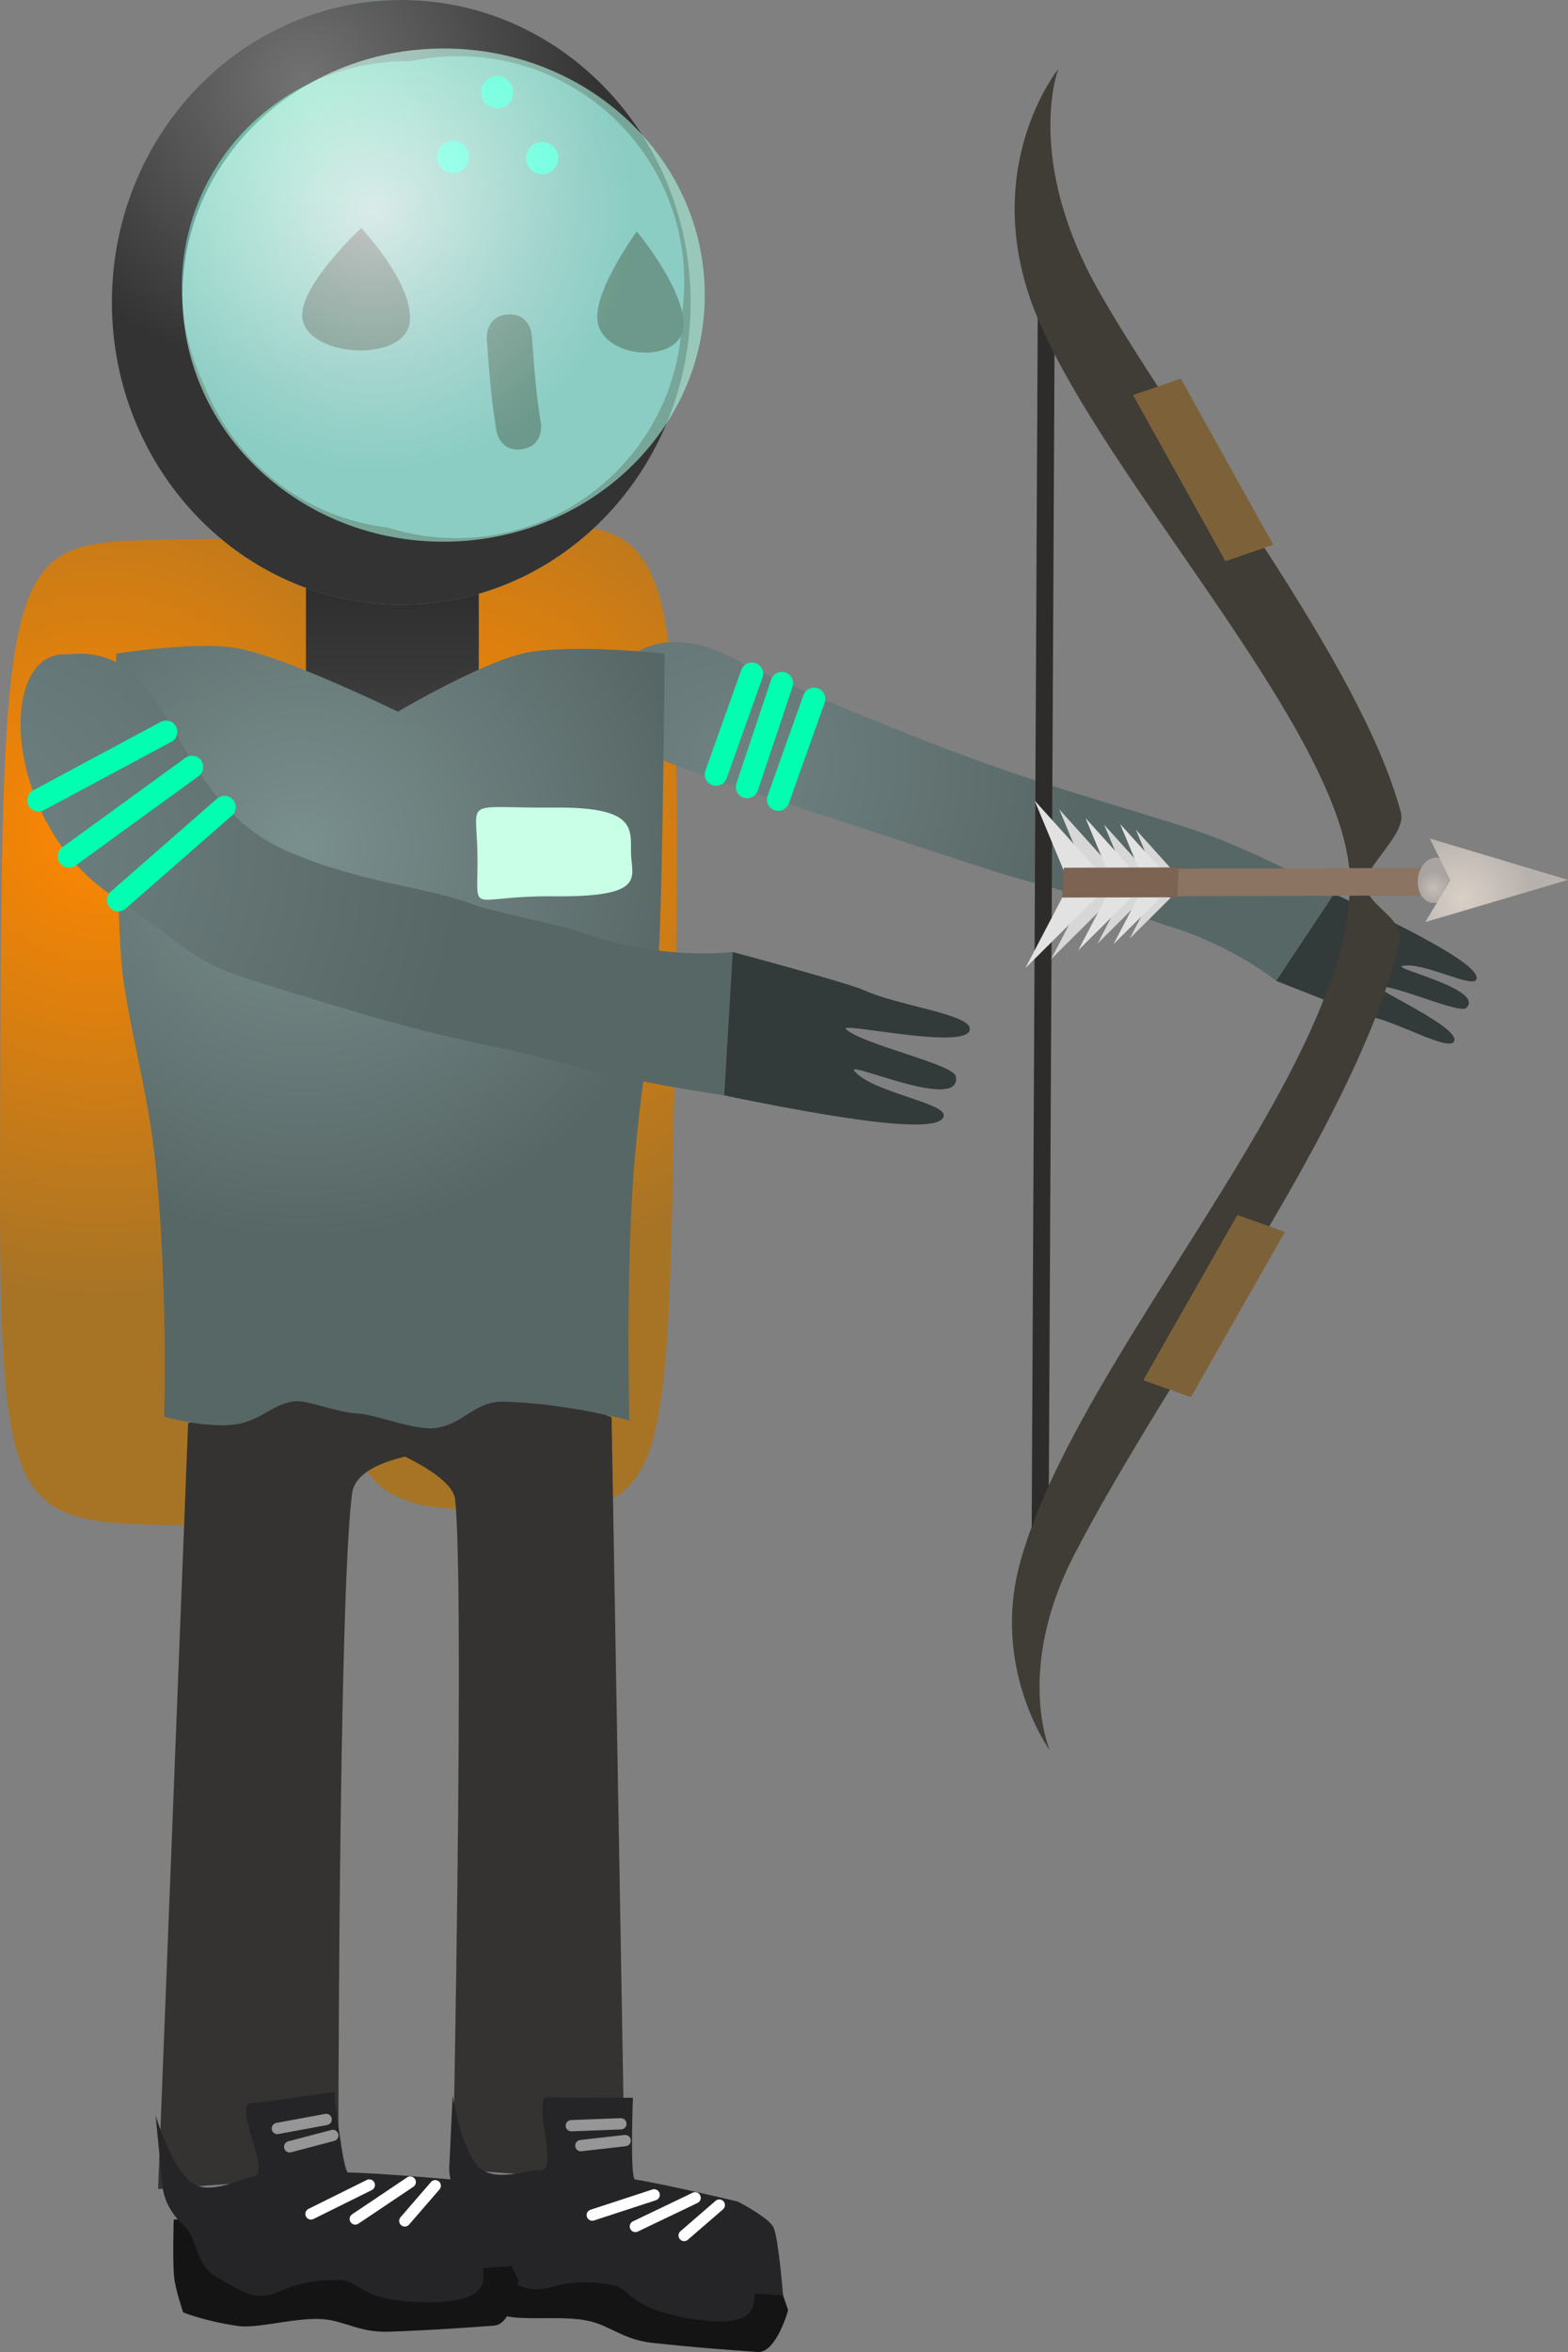 <svg version="1.1" xmlns="http://www.w3.org/2000/svg" xmlns:xlink="http://www.w3.org/1999/xlink" width="69.446" height="104.113" viewBox="0,0,69.446,104.113"><rect x="0" y="0" width="69.446" height="104.113" fill="#808080" stroke="none"/><defs><radialGradient cx="226.794" cy="167.568" r="20.586" gradientUnits="userSpaceOnUse" id="color-1"><stop offset="0" stop-color="#ff8700"/><stop offset="1" stop-color="#a77426"/></radialGradient><radialGradient cx="241.626" cy="166.935" r="20.586" gradientUnits="userSpaceOnUse" id="color-2"><stop offset="0" stop-color="#ff8700"/><stop offset="1" stop-color="#a77426"/></radialGradient><linearGradient x1="239.748" y1="156.068" x2="239.748" y2="162.919" gradientUnits="userSpaceOnUse" id="color-3"><stop offset="0" stop-color="#2b2b2b"/><stop offset="1" stop-color="#3f3f3f"/></linearGradient><radialGradient cx="235.801" cy="134.508" r="13.118" gradientUnits="userSpaceOnUse" id="color-4"><stop offset="0" stop-color="#7bccb1"/><stop offset="1" stop-color="#618c94"/></radialGradient><radialGradient cx="235.801" cy="134.508" r="13.118" gradientUnits="userSpaceOnUse" id="color-5"><stop offset="0" stop-color="#727272"/><stop offset="1" stop-color="#333333"/></radialGradient><radialGradient cx="238.904" cy="140.203" r="11.566" gradientUnits="userSpaceOnUse" id="color-6"><stop offset="0" stop-color="#ffffff" stop-opacity="0.749"/><stop offset="1" stop-color="#abffe7" stop-opacity="0.565"/></radialGradient><radialGradient cx="254.617" cy="164.57" r="15.959" gradientUnits="userSpaceOnUse" id="color-7"><stop offset="0" stop-color="#6f8281"/><stop offset="1" stop-color="#576766"/></radialGradient><radialGradient cx="235.772" cy="168.371" r="17.316" gradientUnits="userSpaceOnUse" id="color-8"><stop offset="0" stop-color="#7a908e"/><stop offset="1" stop-color="#576766"/></radialGradient><radialGradient cx="285.862" cy="170.181" r="0.745" gradientUnits="userSpaceOnUse" id="color-9"><stop offset="0" stop-color="#c6beb6"/><stop offset="1" stop-color="#a9a4a1"/></radialGradient><radialGradient cx="287.134" cy="170.635" r="3.065" gradientUnits="userSpaceOnUse" id="color-10"><stop offset="0" stop-color="#d9d0c7"/><stop offset="1" stop-color="#b7b1ad"/></radialGradient><radialGradient cx="221.202" cy="168.159" r="21.732" gradientUnits="userSpaceOnUse" id="color-11"><stop offset="0" stop-color="#6f8281"/><stop offset="1" stop-color="#576766"/></radialGradient></defs><g transform="translate(-222.37,-130.879)"><g data-paper-data="{&quot;isPaintingLayer&quot;:true}" fill-rule="nonzero" stroke-linejoin="miter" stroke-miterlimit="10" stroke-dasharray="" stroke-dashoffset="0" style="mix-blend-mode: normal"><g stroke="none" stroke-width="0" stroke-linecap="butt"><path d="M237.445,176.576c-0.324,21.491 -0.093,21.923 -7.528,21.814c-7.844,-0.115 -7.603,-0.762 -7.528,-21.814c0.079,-22.039 0.606,-21.65 7.528,-21.814c7.332,-0.174 7.86,-0.216 7.528,21.814z" fill="url(#color-1)"/><path d="M252.277,175.943c-0.324,21.491 -0.093,21.923 -7.528,21.814c-7.844,-0.115 -7.603,-0.762 -7.528,-21.814c0.079,-22.039 0.606,-21.65 7.528,-21.814c7.332,-0.174 7.86,-0.216 7.528,21.814z" fill="url(#color-2)"/></g><g><path d="M239.093,190.677c3.619,0.262 10.364,2.939 10.364,2.939l0.589,33.841l-7.619,-0.552c0,0 0.521,-25.567 0.103,-29.64c-0.118,-1.154 -3.139,-2.311 -3.139,-2.311c0,0 -3.357,-4.498 -0.298,-4.277z" fill="#343331" stroke="#000000" stroke-width="0" stroke-linecap="butt"/><path d="M255.925,234.991c-0.591,-0.043 -2.638,-0.177 -4.687,-0.406c-1.246,-0.139 -1.853,-0.754 -2.773,-0.963c-1.159,-0.264 -2.947,0.008 -3.78,-0.245c-1.535,-0.465 -2.312,-0.947 -2.312,-0.947c0,0 -0.194,-1.042 -0.17,-1.602c0.032,-0.755 0.347,-2.519 0.347,-2.519c0,0 5.927,0.309 8.222,0.676c1.358,0.217 4.183,0.951 4.183,0.951c0,0 1.411,0.719 1.594,1.161c0.223,0.541 0.727,2.046 0.727,2.046c0,0 -0.525,1.907 -1.35,1.848z" data-paper-data="{&quot;index&quot;:null}" fill="#141415" stroke="#000000" stroke-width="0" stroke-linecap="butt"/><path d="M255.841,232.403c-0.248,-0.018 0.585,1.648 -2.708,1.141c-3.109,-0.479 -2.683,-1.386 -3.779,-1.546c-2.291,-0.335 -2.624,0.407 -3.61,0.182c-0.343,-0.078 -0.503,-0.151 -1.71,-1.097c-0.83,-0.65 -0.537,-1.795 -1.09,-2.464c-0.808,-0.978 -0.67,-1.939 -0.67,-1.939l0.144,-3.045c0,0 0.326,2.236 1.103,3.119c0.695,0.79 2.312,0.149 2.795,0.183c0.845,0.061 -0.451,-3.309 0.355,-3.233c0.434,0.041 3.73,0.035 3.73,0.035c0,0 -0.136,3.579 0.095,3.616c1.358,0.217 4.546,0.978 4.546,0.978c0,0 1.411,0.719 1.594,1.161c0.223,0.541 0.415,2.997 0.415,2.997c0,0 -0.385,-0.028 -1.209,-0.088z" data-paper-data="{&quot;index&quot;:null}" fill="#252527" stroke="#000000" stroke-width="0" stroke-linecap="butt"/><path d="M248.602,228.933l2.74,-0.896" fill="none" stroke="#ffffff" stroke-width="0.5" stroke-linecap="round"/><path d="M253.156,228.168l-2.645,1.267" fill="none" stroke="#ffffff" stroke-width="0.5" stroke-linecap="round"/><path d="M252.671,229.835l1.556,-1.346" fill="none" stroke="#ffffff" stroke-width="0.5" stroke-linecap="round"/><path d="M249.868,224.891l-2.194,0.084" fill="none" stroke="#969696" stroke-width="0.5" stroke-linecap="round"/><path d="M250.057,225.634l-1.961,0.223" fill="none" stroke="#969696" stroke-width="0.5" stroke-linecap="round"/></g><path d="M235.92,162.919v-6.851h7.656v6.851z" fill="url(#color-3)" stroke="#000000" stroke-width="0" stroke-linecap="butt"/><g stroke="none" stroke-linecap="butt"><path d="M252.957,144.184c0.045,7.391 -5.656,13.418 -12.734,13.461c-7.078,0.043 -12.852,-5.914 -12.897,-13.305c-0.045,-7.391 5.656,-13.418 12.734,-13.461c7.078,-0.043 12.852,5.914 12.897,13.305z" fill="url(#color-4)" stroke-width="0"/><path d="M252.957,144.184c0.045,7.391 -5.656,13.418 -12.734,13.461c-7.078,0.043 -12.852,-5.914 -12.897,-13.305c-0.045,-7.391 5.656,-13.418 12.734,-13.461c7.078,-0.043 12.852,5.914 12.897,13.305zM252.674,143.306c-0.034,-5.523 -4.538,-9.973 -10.061,-9.939c-0.697,0.004 -1.377,0.08 -2.034,0.22c-0.073,-0.001 -0.145,-0.001 -0.218,-0.001c-5.523,0.034 -9.973,4.538 -9.939,10.061c0.009,1.536 0.365,2.989 0.991,4.285c1.317,3.377 4.415,5.86 8.134,6.299c0.975,0.31 2.015,0.474 3.093,0.468c5.486,-0.033 9.914,-4.479 9.939,-9.952c0.065,-0.471 0.097,-0.952 0.094,-1.441z" fill="url(#color-5)" stroke-width="0"/><path d="M245.493,150.763c-0.988,0.154 -1.142,-0.834 -1.142,-0.834l-0.047,-0.304c-0.194,-1.251 -0.285,-2.494 -0.375,-3.757c0,0 -0.071,-0.997 0.926,-1.069c0.997,-0.071 1.069,0.926 1.069,0.926c0.087,1.207 0.169,2.396 0.356,3.592l0.047,0.304c0,0 0.154,0.988 -0.834,1.142z" fill="#191412" stroke-width="0.5"/><path d="M248.866,145.258c-0.368,-1.308 1.708,-4.134 1.708,-4.134c0,0 2.037,2.442 2.074,4.083c0.04,1.746 -3.331,1.652 -3.782,0.051z" fill="#191412" stroke-width="0.5"/><path d="M235.771,145.028c-0.276,-1.384 2.596,-4.055 2.596,-4.055c0,0 2.352,2.493 2.149,4.169c-0.215,1.783 -4.408,1.58 -4.745,-0.114z" data-paper-data="{&quot;index&quot;:null}" fill="#191412" stroke-width="0.5"/><g fill="#00ffcc" stroke-width="0.5"><path d="M241.716,137.828c-0.002,-0.395 0.315,-0.716 0.71,-0.719c0.395,-0.002 0.716,0.315 0.719,0.71c0.002,0.395 -0.315,0.716 -0.71,0.719c-0.395,0.002 -0.716,-0.315 -0.719,-0.71z"/><path d="M243.674,134.963c-0.002,-0.395 0.315,-0.716 0.71,-0.719c0.395,-0.002 0.716,0.315 0.719,0.71c0.002,0.395 -0.315,0.716 -0.71,0.719c-0.395,0.002 -0.716,-0.315 -0.719,-0.71z"/><path d="M245.667,137.878c-0.002,-0.395 0.315,-0.716 0.71,-0.719c0.395,-0.002 0.716,0.315 0.719,0.71c0.002,0.395 -0.315,0.716 -0.71,0.719c-0.395,0.002 -0.716,-0.315 -0.719,-0.71z"/></g><path d="M253.583,143.871c0.037,6.029 -5.112,10.948 -11.5,10.986c-6.388,0.039 -11.596,-4.817 -11.633,-10.845c-0.037,-6.029 5.112,-10.948 11.5,-10.986c6.388,-0.039 11.596,4.817 11.633,10.845z" fill="url(#color-6)" stroke-width="0"/></g><g><path d="M229.372,227.778l1.329,-33.893c0,0 6.581,-2.662 9.64,-2.882c3.619,-0.261 0.909,4.19 0.909,4.19c0,0 -3.078,0.31 -3.28,1.764c-0.618,4.447 -0.616,30.247 -0.616,30.247z" fill="#343331" stroke="#000000" stroke-width="0" stroke-linecap="butt"/><path d="M245.331,231.802c0,0 -0.245,1.963 -1.07,2.022c-0.591,0.043 -2.636,0.203 -4.697,0.271c-1.253,0.041 -1.942,-0.48 -2.883,-0.555c-1.185,-0.095 -2.915,0.431 -3.776,0.301c-1.586,-0.24 -2.424,-0.605 -2.424,-0.605c0,0 -0.342,-1.003 -0.399,-1.561c-0.076,-0.751 -0.018,-2.542 -0.018,-2.542c0,0 5.91,-0.545 8.234,-0.512c1.375,0.02 4.276,0.341 4.276,0.341c0,0 1.5,0.509 1.744,0.92c0.299,0.503 1.014,1.921 1.014,1.921z" data-paper-data="{&quot;index&quot;:null}" fill="#141415" stroke="#000000" stroke-width="0" stroke-linecap="butt"/><path d="M245.015,231.188c0,0 -0.385,0.028 -1.209,0.087c-0.248,0.018 0.816,1.547 -2.516,1.518c-3.146,-0.028 -2.855,-0.986 -3.962,-0.987c-2.316,-0.002 -2.538,0.779 -3.546,0.698c-0.351,-0.028 -0.52,-0.077 -1.85,-0.84c-0.915,-0.524 -0.79,-1.699 -1.433,-2.282c-0.94,-0.852 -0.942,-1.823 -0.942,-1.823l-0.295,-3.034c0,0 0.644,2.166 1.539,2.928c0.802,0.682 2.31,-0.185 2.792,-0.22c0.845,-0.061 -0.922,-3.21 -0.113,-3.25c0.435,-0.021 3.696,-0.501 3.696,-0.501c0,0 0.38,3.562 0.614,3.565c1.375,0.02 4.639,0.315 4.639,0.315c0,0 1.5,0.509 1.744,0.92c0.299,0.503 0.841,2.906 0.841,2.906z" data-paper-data="{&quot;index&quot;:null}" fill="#252527" stroke="#000000" stroke-width="0" stroke-linecap="butt"/><path d="M236.144,228.881l2.582,-1.28" data-paper-data="{&quot;index&quot;:null}" fill="none" stroke="#ffffff" stroke-width="0.5" stroke-linecap="round"/><path d="M240.54,227.47l-2.435,1.634" data-paper-data="{&quot;index&quot;:null}" fill="none" stroke="#ffffff" stroke-width="0.5" stroke-linecap="round"/><path d="M240.299,229.189l1.347,-1.556" data-paper-data="{&quot;index&quot;:null}" fill="none" stroke="#ffffff" stroke-width="0.5" stroke-linecap="round"/><path d="M236.815,224.699l-2.16,0.399" data-paper-data="{&quot;index&quot;:null}" fill="none" stroke="#969696" stroke-width="0.5" stroke-linecap="round"/><path d="M235.2,225.909l1.909,-0.502" data-paper-data="{&quot;index&quot;:null}" fill="none" stroke="#969696" stroke-width="0.5" stroke-linecap="round"/></g><g><path d="M278.891,174.296c0,0 -1.946,-1.565 -4.718,-2.406c-0.667,-0.202 -2.782,-1.025 -3.469,-1.225c-1.627,-0.474 -3.261,-0.881 -4.249,-1.199c-2.126,-0.682 -12.485,-4.091 -12.485,-4.091c0,0 -5.605,-1.928 -5.364,-2.714c1.764,-5.749 6.7,-2.373 6.7,-2.373c0,0 4.914,2.268 10.319,4.242c4.066,1.485 8.569,2.648 10.573,3.426c2.372,0.921 5.258,2.484 5.258,2.484z" data-paper-data="{&quot;index&quot;:null}" fill="url(#color-7)" stroke="#000000" stroke-width="0" stroke-linecap="butt"/><path d="M287.747,174.249c-0.207,0.373 -2.395,-0.819 -3.271,-0.61c-0.464,0.111 3.695,1.042 2.833,1.858c-0.296,0.28 -3.084,-1.005 -3.869,-0.951c-0.42,0.029 3.844,1.904 3.3,2.468c-0.323,0.335 -2.408,-0.851 -3.574,-1.107c-0.568,-0.125 -4.275,-1.61 -4.275,-1.61l2.565,-3.855c0,0 2.085,0.958 3.786,1.869c1.53,0.82 2.705,1.58 2.506,1.939z" data-paper-data="{&quot;index&quot;:null}" fill="#323a3a" stroke="#000000" stroke-width="0" stroke-linecap="butt"/><path d="M254.083,165.162l1.588,-4.456" fill="none" stroke="#00ffb0" stroke-width="1" stroke-linecap="round"/><path d="M255.46,165.717l1.537,-4.595" fill="none" stroke="#00ffb0" stroke-width="1" stroke-linecap="round"/><path d="M258.425,161.816l-1.588,4.456" fill="none" stroke="#00ffb0" stroke-width="1" stroke-linecap="round"/></g><g stroke-width="0" stroke-linecap="butt"><path d="M229.64,193.591c0,0 0.167,-5.56 -0.353,-10.944c-0.353,-3.658 -1.405,-6.959 -1.562,-9.453c-0.294,-4.681 -0.21,-13.382 -0.21,-13.382c0,0 3.692,-0.585 5.469,-0.219c2.263,0.466 7.007,2.789 7.007,2.789c0,0 3.677,-2.171 5.59,-2.587c2.019,-0.439 6.224,0.017 6.224,0.017c0,0 -0.069,9.217 -0.227,12.656c-0.14,3.043 -0.89,6.368 -1.183,10.873c-0.303,4.643 -0.148,10.422 -0.148,10.422c0,0 -2.757,-0.769 -5.572,-0.838c-1.278,-0.031 -1.791,1.006 -2.999,1.165c-0.965,0.127 -2.636,-0.613 -3.561,-0.65c-0.699,-0.028 -2.044,-0.531 -2.538,-0.535c-0.998,-0.008 -1.616,0.865 -2.773,1.025c-1.345,0.185 -3.164,-0.339 -3.164,-0.339z" fill="url(#color-8)" stroke="#292e32"/><path d="M246.915,166.627c3.559,-0.032 3.401,0.88 3.401,1.964c0,1.085 0.798,2.003 -3.401,1.964c-4.038,-0.037 -3.334,1.016 -3.401,-1.964c-0.055,-2.441 -0.637,-1.929 3.401,-1.964z" data-paper-data="{&quot;index&quot;:null}" fill="#c9ffe7" stroke="#000000"/></g><path d="M268.048,201.42l0.303,-60.466l0.751,0.004l-0.303,60.466z" fill="#2e2c2a" stroke="none" stroke-width="0" stroke-linecap="butt"/><path d="M269.24,133.939c0,0 -1.536,3.998 1.839,9.903c3.79,6.633 11.559,16.332 13.339,23.019c0.242,0.908 -1.56,2.339 -1.564,3.121c-0.005,1.008 1.774,1.506 1.5,2.635c-1.984,8.171 -10.288,19.115 -14.4,27.073c-2.647,5.122 -1.087,8.669 -1.087,8.669c0,0 -2.627,-3.602 -1.306,-8.351c2.554,-9.182 14.558,-21.639 14.6,-30.04c0.033,-6.687 -12,-18.898 -14.289,-26.243c-1.825,-5.855 1.367,-9.786 1.367,-9.786z" fill="#403c36" stroke="none" stroke-width="0" stroke-linecap="butt"/><path d="M273.005,191.976l4.165,-7.314l2.108,0.751l-4.165,7.314z" fill="#7d6239" stroke="none" stroke-width="0" stroke-linecap="butt"/><path d="M274.668,147.639l4.092,7.354l-2.115,0.73l-4.092,-7.354z" data-paper-data="{&quot;index&quot;:null}" fill="#7d6239" stroke="none" stroke-width="0" stroke-linecap="butt"/><g stroke="none" stroke-width="0" stroke-linecap="butt"><path d="M285.337,169.298l-0.066,1.219l-15.217,0.049l0.066,-1.219z" fill="#8c7463"/><path d="M285.865,170.851c-0.417,0.001 -0.732,-0.448 -0.701,-1.003c0.03,-0.555 0.393,-1.007 0.811,-1.008c0.417,-0.001 0.732,0.448 0.701,1.003c-0.03,0.555 -0.393,1.007 -0.811,1.008z" fill="url(#color-9)"/><path d="M291.816,169.827l-6.324,1.87l1.119,-1.854l-0.918,-1.847z" fill="url(#color-10)"/><path d="M271.848,169.546l-1.307,0.179l-1.255,-3.017z" fill="#d7d7d7"/><path d="M271.066,169.501l-1.466,0.2l-1.407,-3.383z" fill="#e2e2e2"/><path d="M273.21,169.531l-0.988,0.135l-0.949,-2.28z" fill="#d7d7d7"/><path d="M272.619,169.498l-1.108,0.151l-1.064,-2.556z" fill="#e2e2e2"/><path d="M274.298,169.399l-0.828,0.113l-0.795,-1.911z" fill="#d7d7d7"/><path d="M273.802,169.371l-0.929,0.127l-0.892,-2.143z" fill="#e2e2e2"/><path d="M268.919,173.339l1.583,-3.026l1.288,0.17z" fill="#d7d7d7"/><path d="M267.783,173.734l1.775,-3.393l1.445,0.191z" fill="#e2e2e2"/><path d="M270.981,172.647l1.197,-2.287l0.974,0.129z" fill="#d7d7d7"/><path d="M270.123,172.946l1.342,-2.564l1.092,0.144z" fill="#e2e2e2"/><path d="M272.406,172.423l1.003,-1.917l0.816,0.108z" fill="#d7d7d7"/><path d="M271.686,172.674l1.125,-2.15l0.915,0.121z" fill="#e2e2e2"/><path d="M274.579,169.275l-0.072,1.32l-5.092,0.016l0.072,-1.32z" fill="#7c6352"/></g><g><path d="M254.442,179.366c0,0 -4.314,-0.618 -7.568,-1.528c-2.749,-0.769 -4.058,-0.745 -9.56,-2.407c-7.314,-2.209 -4.927,-1.467 -10.056,-4.961c-4.778,-3.256 -5.052,-10.888 -1.876,-10.625c4.843,-0.534 4.277,6.359 9.715,8.712c3.31,1.432 6.097,1.553 8.201,2.35c0.889,0.337 3.82,0.891 4.689,1.209c3.613,1.324 6.833,0.904 6.833,0.904z" data-paper-data="{&quot;index&quot;:null}" fill="url(#color-11)" stroke="#000000" stroke-width="0" stroke-linecap="butt"/><path d="M259.955,180.377c-2.534,-0.375 -5.513,-1.011 -5.513,-1.011l0.378,-6.345c0,0 5.121,1.371 5.824,1.694c1.442,0.665 4.604,1.047 4.677,1.68c0.123,1.066 -5.902,-0.327 -5.48,0.046c0.789,0.698 4.776,1.542 4.865,2.092c0.259,1.602 -4.897,-0.748 -4.495,-0.249c0.76,0.944 4.037,1.405 3.957,1.985c-0.077,0.558 -1.933,0.444 -4.213,0.107z" data-paper-data="{&quot;index&quot;:null}" fill="#323a3a" stroke="#000000" stroke-width="0" stroke-linecap="butt"/><path d="M224.075,166.305l5.648,-3.03" fill="none" stroke="#00ffb0" stroke-width="1" stroke-linecap="round"/><path d="M225.423,168.789l5.449,-3.958" fill="none" stroke="#00ffb0" stroke-width="1" stroke-linecap="round"/><path d="M227.609,170.72l4.702,-4.113" fill="none" stroke="#00ffb0" stroke-width="1" stroke-linecap="round"/></g></g></g></svg>